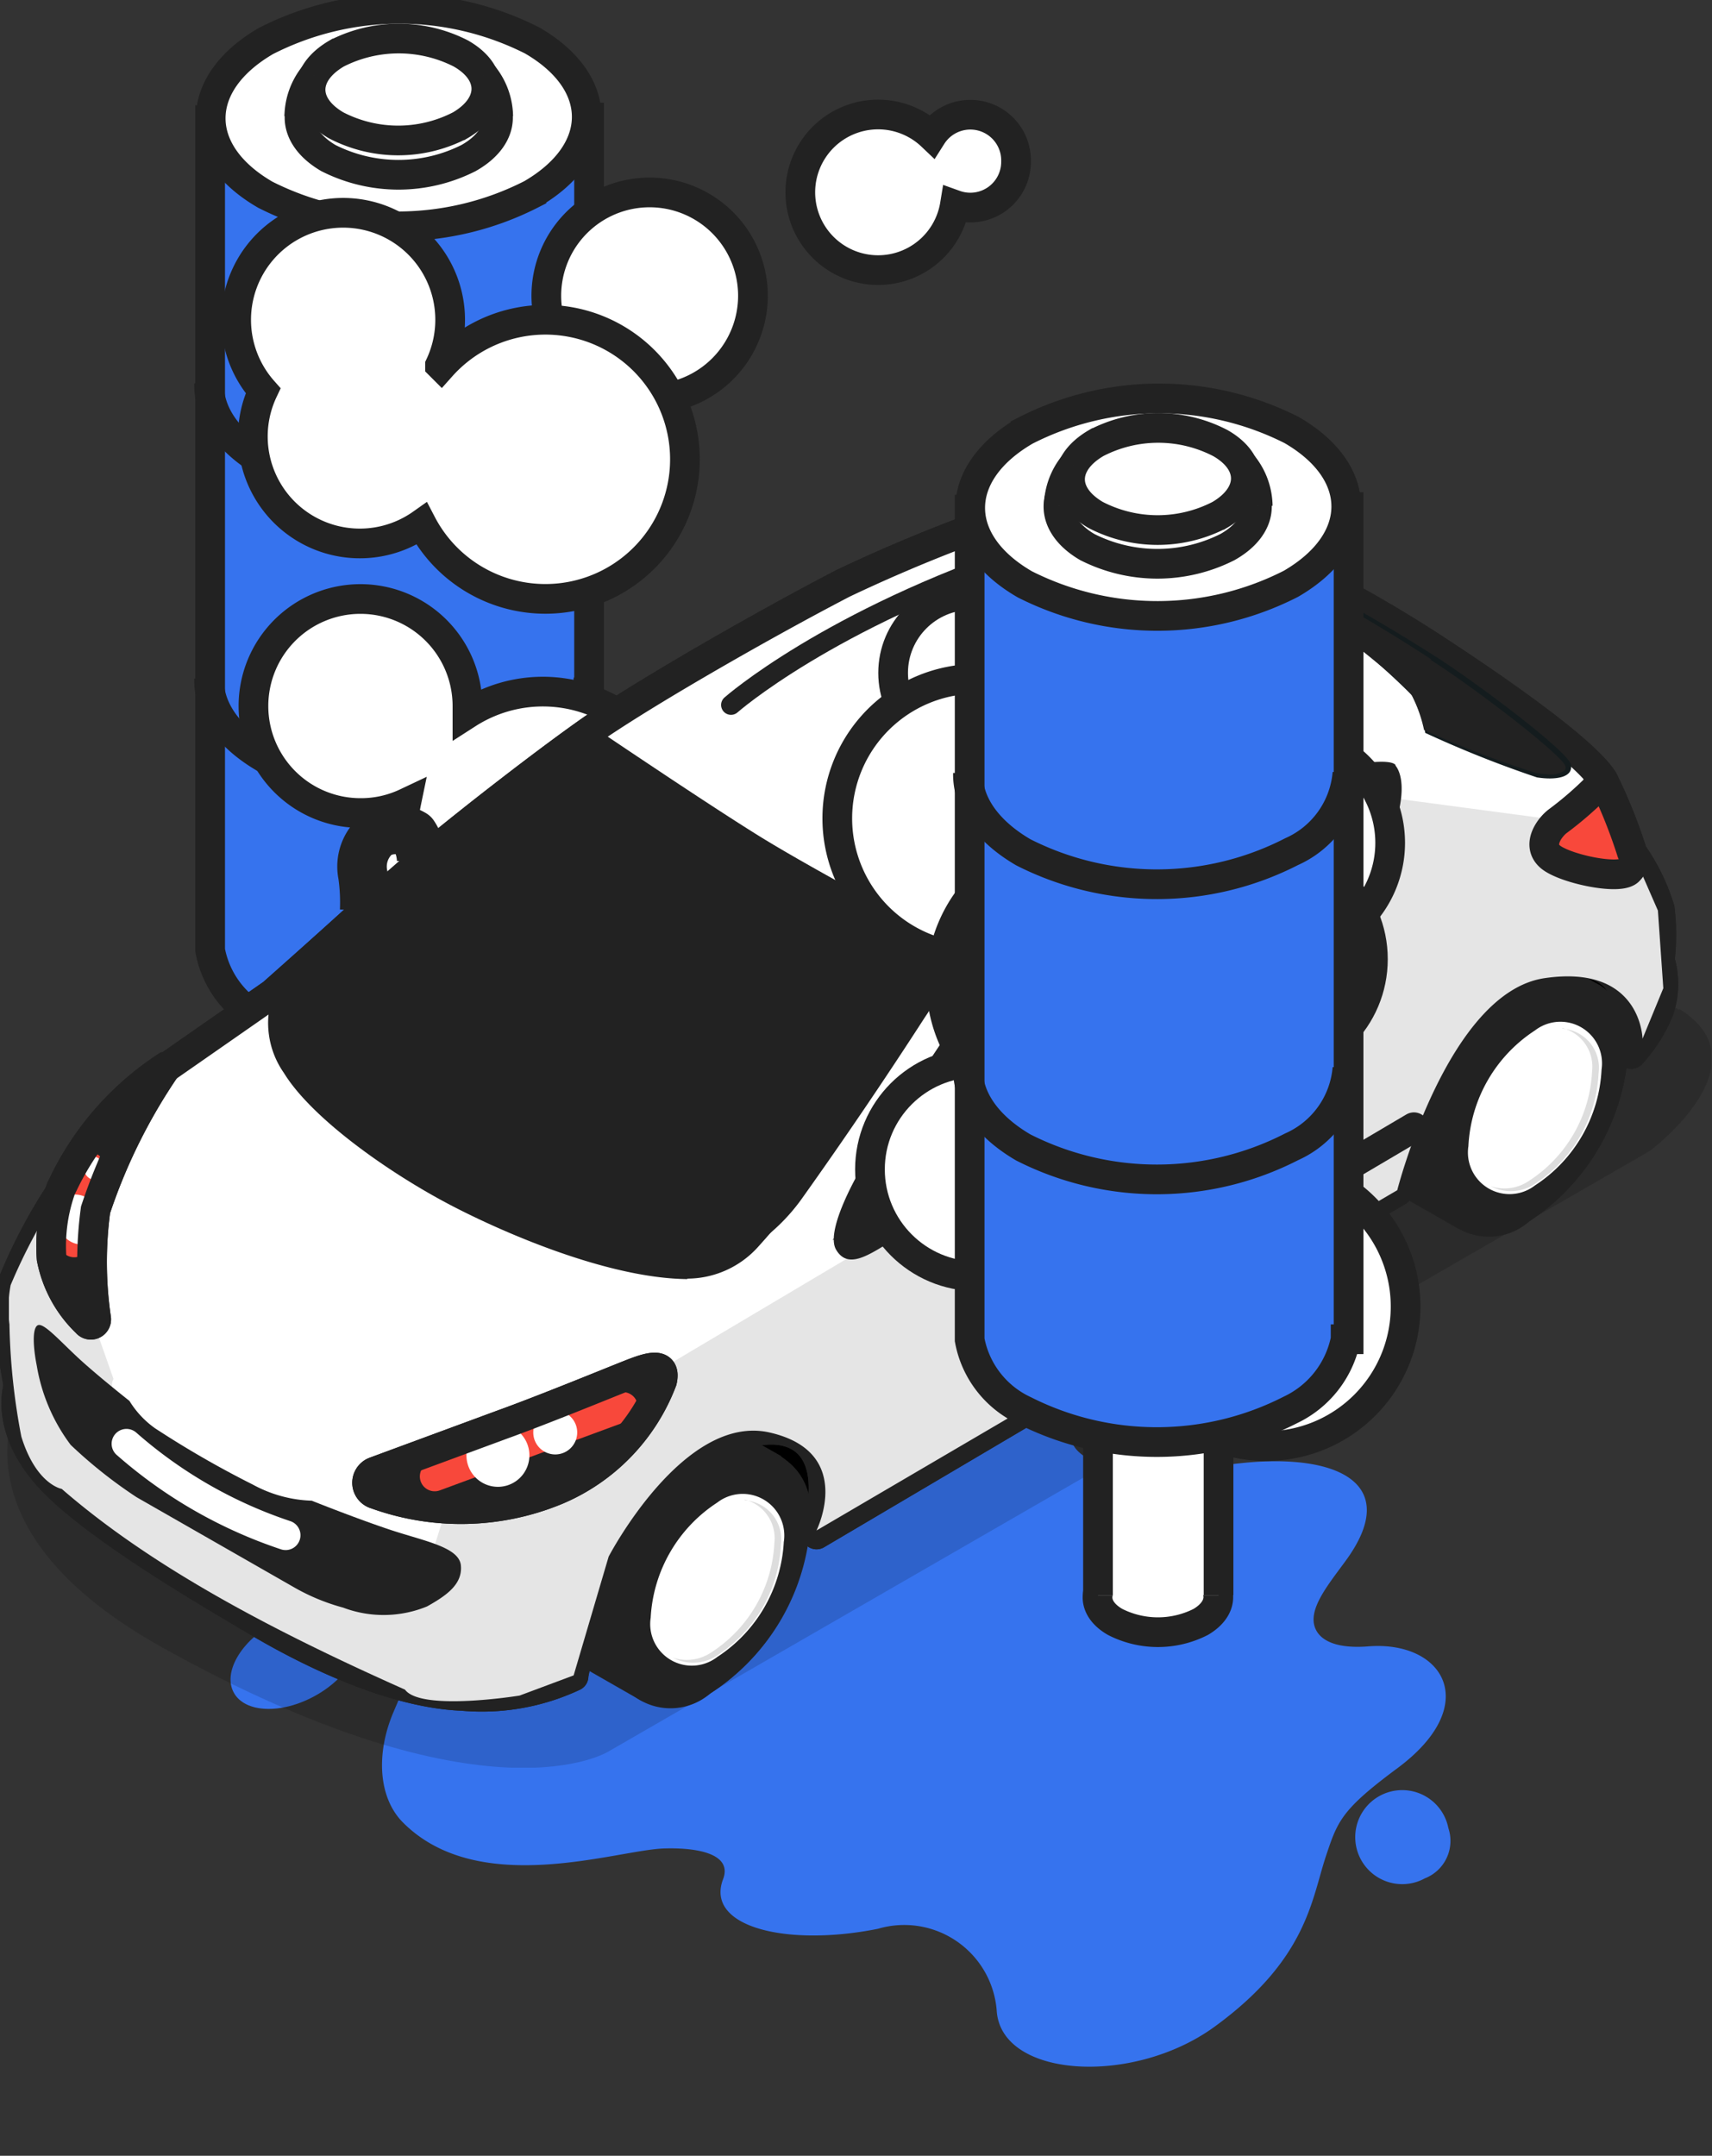 <svg xmlns="http://www.w3.org/2000/svg" xmlns:xlink="http://www.w3.org/1999/xlink" width="72" height="90.652" viewBox="0 0 72 90.652">
  <rect x="0" y="0" width="72" height="90.652" fill="#333333" stroke="none"/>
  <defs>
    <style>
      .cls-1, .cls-10, .cls-11, .cls-12, .cls-17, .cls-18, .cls-24, .cls-25, .cls-26, .cls-27, .cls-28, .cls-29, .cls-30, .cls-31, .cls-32, .cls-33, .cls-34, .cls-35, .cls-36, .cls-37, .cls-38, .cls-6, .cls-7, .cls-8, .cls-9 {
        fill: none;
      }

      .cls-2 {
        fill: #3673ee;
      }

      .cls-13, .cls-19, .cls-3 {
        isolation: isolate;
      }

      .cls-4 {
        clip-path: url(#clip-path);
      }

      .cls-5 {
        fill: #fff;
      }

      .cls-10, .cls-11, .cls-12, .cls-17, .cls-18, .cls-24, .cls-25, .cls-26, .cls-28, .cls-30, .cls-31, .cls-32, .cls-33, .cls-34, .cls-35, .cls-36, .cls-37, .cls-38, .cls-6, .cls-7, .cls-8, .cls-9 {
        stroke: #222;
      }

      .cls-10, .cls-11, .cls-12, .cls-25, .cls-26, .cls-32, .cls-33, .cls-34, .cls-35, .cls-36, .cls-37, .cls-38, .cls-6, .cls-7, .cls-8, .cls-9 {
        stroke-miterlimit: 10;
      }

      .cls-6 {
        stroke-width: 1.249px;
      }

      .cls-17, .cls-27, .cls-28, .cls-7 {
        stroke-width: 1.249px;
      }

      .cls-8 {
        stroke-width: 1.249px;
      }

      .cls-9 {
        stroke-width: 1.249px;
      }

      .cls-10 {
        stroke-width: 1.249px;
      }

      .cls-11 {
        stroke-width: 1.249px;
      }

      .cls-12 {
        stroke-width: 1.249px;
      }

      .cls-13 {
        opacity: 0.15;
      }

      .cls-13, .cls-19 {
        mix-blend-mode: multiply;
      }

      .cls-14 {
        clip-path: url(#clip-path-3);
      }

      .cls-15 {
        fill: #222;
      }

      .cls-16 {
        fill: #ddd;
      }

      .cls-17, .cls-18, .cls-24, .cls-27, .cls-28, .cls-29, .cls-30, .cls-31 {
        stroke-linejoin: round;
      }

      .cls-18 {
        stroke-width: 2.082px;
      }

      .cls-20 {
        clip-path: url(#clip-path-4);
      }

      .cls-21 {
        fill: #e5e5e5;
      }

      .cls-22 {
        fill: #141c1e;
      }

      .cls-23 {
        fill: #f8483b;
      }

      .cls-24, .cls-36 {
        stroke-width: 1.249px;
      }

      .cls-25 {
        stroke-width: 1.249px;
      }

      .cls-26 {
        stroke-width: 1.249px;
      }

      .cls-27 {
        stroke: #f8483b;
      }

      .cls-27, .cls-28, .cls-29, .cls-30, .cls-31 {
        stroke-linecap: round;
      }

      .cls-29 {
        stroke: #fff;
        stroke-width: 1.249px;
      }

      .cls-30 {
        stroke-width: 0.833px;
      }

      .cls-31 {
        stroke-width: 0.833px;
      }

      .cls-32 {
        stroke-width: 1.249px;
      }

      .cls-33 {
        stroke-width: 1.249px;
      }

      .cls-34 {
        stroke-width: 1.249px;
      }

      .cls-35 {
        stroke-width: 1.249px;
      }

      .cls-37 {
        stroke-width: 1.249px;
      }

      .cls-38 {
        stroke-width: 1.249px;
      }
    </style>
    <clipPath id="clip-path">
      <rect id="사각형_96440" data-name="사각형 96440" class="cls-1" width="72" height="74.333"/>
    </clipPath>
    <clipPath id="clip-path-3">
      <rect id="사각형_96437" data-name="사각형 96437" class="cls-1" width="71.676" height="44.574"/>
    </clipPath>
    <clipPath id="clip-path-4">
      <rect id="사각형_96438" data-name="사각형 96438" class="cls-1" width="69.578" height="38.013"/>
    </clipPath>
  </defs>
  <g id="그룹_335946" data-name="그룹 335946" transform="translate(-54 -629)">
    <g id="그룹_303225" data-name="그룹 303225" transform="translate(-88.621 317.424) rotate(20)">
      <path id="패스_627160" data-name="패스 627160" class="cls-2" d="M278.017,701.219c-.731-.641-2.184-.179-3.247,1.033s-1.331,2.713-.6,3.354,2.185.179,3.247-1.033S278.747,701.859,278.017,701.219Z" transform="translate(0 -398.076)"/>
      <path id="패스_627161" data-name="패스 627161" class="cls-2" d="M352.592,289.382c-1.154.527-1.944.489-2.347.057-.586-.627-.137-1.877.221-3.107,1.133-3.894-1.888-4.146-5.543-2.357-2.152,1.053-4.286,2.4-6.227,1.993-2.17-.45.043-3.273-1.7-4.838-1.162-1.044-5-1.443-9.435,4.356a37.23,37.23,0,0,1-2.482,3.014c-1.1,1.169-2.361,1.093-2.575-.339-.113-.756-.783-1.372-2.769-.869a13.3,13.3,0,0,0-5.974,4.121c-4.27,4.658-5.506,10.384-.91,9.906,2.361-.245,2.353,1.308,2.163,4.655-.11,1.944.648,3.633,1.955,4.249,4.11,1.934,8.861-2,10.711-2.731,1.459-.578,2.778-.7,2.762.368-.032,2.166,3.512,1.76,6.838-.268a3.9,3.9,0,0,1,5.865,1.525c1.135,2.608,6.468,1.032,8.842-2.494,2.695-4,2-6.43,1.948-8.349-.041-1.547-.062-2.041,1.557-4.492C357.962,290.048,355.487,288.061,352.592,289.382Z" transform="translate(-34.254)"/>
      <path id="패스_627162" data-name="패스 627162" class="cls-2" d="M1170.222,556.144a1.977,1.977,0,1,0-.207,2.324A1.691,1.691,0,0,0,1170.222,556.144Z" transform="translate(-846.105 -260.733)"/>
    </g>
    <g id="아트웍_1" data-name="아트웍 1" class="cls-3" transform="translate(54 629)">
      <g id="Layer_1" data-name="Layer 1">
        <g id="그룹_99701" data-name="그룹 99701" class="cls-4">
          <g id="그룹_99700" data-name="그룹 99700" class="cls-4">
            <path id="패스_297757" data-name="패스 297757" class="cls-5" d="M61.274,197.907c1,.574.974,1.5,0,2.073a3.971,3.971,0,0,1-3.6,0c-1-.574-.974-1.5,0-2.073a3.971,3.971,0,0,1,3.6,0" transform="translate(-42.718 -148.159)"/>
            <path id="패스_297758" data-name="패스 297758" class="cls-6" d="M61.274,197.907c1,.574.974,1.5,0,2.073a3.971,3.971,0,0,1-3.6,0c-1-.574-.974-1.5,0-2.073A3.971,3.971,0,0,1,61.274,197.907Z" transform="translate(-42.718 -148.159)"/>
            <path id="패스_297759" data-name="패스 297759" class="cls-5" d="M57,177.641V169.2h5.07v8.441" transform="translate(-42.765 -126.944)"/>
            <path id="패스_297760" data-name="패스 297760" class="cls-7" d="M57,177.641V169.2h5.07v8.441" transform="translate(-42.765 -126.944)"/>
            <path id="패스_297761" data-name="패스 297761" class="cls-2" d="M51.333,19.8V54.789h-.125a4.134,4.134,0,0,1-2.323,2.972,12.354,12.354,0,0,1-11.188.025,4.093,4.093,0,0,1-2.3-2.972V19.9Z" transform="translate(-26.559 -14.855)"/>
            <path id="패스_297762" data-name="패스 297762" class="cls-7" d="M51.333,19.8V54.789h-.125a4.134,4.134,0,0,1-2.323,2.972,12.354,12.354,0,0,1-11.188.025,4.093,4.093,0,0,1-2.3-2.972V19.9Z" transform="translate(-26.559 -14.855)"/>
            <path id="패스_297763" data-name="패스 297763" class="cls-5" d="M35.5,159.375h0v0" transform="translate(-26.634 -119.441)"/>
            <path id="패스_297764" data-name="패스 297764" class="cls-8" d="M35.5,159.375h0v0Z" transform="translate(-26.634 -119.441)"/>
            <path id="패스_297765" data-name="패스 297765" class="cls-5" d="M49,2.814c3.072,1.773,3.072,4.67-.025,6.468a12.354,12.354,0,0,1-11.188.025c-3.072-1.773-3.072-4.67.025-6.468A12.354,12.354,0,0,1,49,2.814" transform="translate(-26.625 -1.116)"/>
            <path id="패스_297766" data-name="패스 297766" class="cls-9" d="M49,2.814c3.072,1.773,3.072,4.67-.025,6.468a12.354,12.354,0,0,1-11.188.025c-3.072-1.773-3.072-4.67.025-6.468A12.354,12.354,0,0,1,49,2.814Z" transform="translate(-26.625 -1.116)"/>
            <path id="패스_297767" data-name="패스 297767" class="cls-5" d="M57.571,10.89c1.623.949,1.623,2.472-.025,3.4a6.533,6.533,0,0,1-5.894,0c-1.623-.949-1.623-2.472.025-3.4a6.533,6.533,0,0,1,5.894,0" transform="translate(-37.841 -7.643)"/>
            <path id="패스_297768" data-name="패스 297768" class="cls-10" d="M57.571,10.89c1.623.949,1.623,2.472-.025,3.4a6.533,6.533,0,0,1-5.894,0c-1.623-.949-1.623-2.472.025-3.4A6.533,6.533,0,0,1,57.571,10.89Z" transform="translate(-37.841 -7.643)"/>
            <path id="패스_297769" data-name="패스 297769" class="cls-5" d="M58.618,7.115c1.448.824,1.424,2.173-.025,3.022a5.666,5.666,0,0,1-5.22,0c-1.448-.849-1.424-2.173.025-3.022a5.741,5.741,0,0,1,5.22,0" transform="translate(-39.238 -4.867)"/>
            <path id="패스_297770" data-name="패스 297770" class="cls-9" d="M58.618,7.115c1.448.824,1.424,2.173-.025,3.022a5.666,5.666,0,0,1-5.22,0c-1.448-.849-1.424-2.173.025-3.022A5.741,5.741,0,0,1,58.618,7.115Z" transform="translate(-39.238 -4.867)"/>
            <path id="패스_297771" data-name="패스 297771" class="cls-5" d="M51.024,12.7a2.805,2.805,0,0,0-.624,1.723" transform="translate(-37.813 -9.528)"/>
            <path id="패스_297772" data-name="패스 297772" class="cls-11" d="M51.024,12.7a2.805,2.805,0,0,0-.624,1.723" transform="translate(-37.813 -9.528)"/>
            <path id="패스_297773" data-name="패스 297773" class="cls-5" d="M81.4,12.7a2.805,2.805,0,0,1,.624,1.723" transform="translate(-61.071 -9.528)"/>
            <path id="패스_297774" data-name="패스 297774" class="cls-11" d="M81.4,12.7a2.805,2.805,0,0,1,.624,1.723" transform="translate(-61.071 -9.528)"/>
            <path id="패스_297775" data-name="패스 297775" class="cls-9" d="M35.2,64.6c-.025,1.2.749,2.4,2.323,3.322A12.409,12.409,0,0,0,48.809,67.9a3.974,3.974,0,0,0,2.348-3.3" transform="translate(-26.407 -48.467)"/>
            <path id="패스_297776" data-name="패스 297776" class="cls-10" d="M35.2,114.3c-.025,1.2.749,2.4,2.323,3.322a12.409,12.409,0,0,0,11.288-.025,3.974,3.974,0,0,0,2.348-3.3" transform="translate(-26.407 -85.755)"/>
            <path id="패스_297777" data-name="패스 297777" class="cls-5" d="M143.843,21.266a1.923,1.923,0,0,1-2.572,1.823,3.272,3.272,0,1,1-.974-2.9,1.923,1.923,0,0,1,3.546,1.074" transform="translate(-101.112 -14.473)"/>
            <path id="패스_297778" data-name="패스 297778" class="cls-9" d="M143.843,21.266a1.923,1.923,0,0,1-2.572,1.823,3.272,3.272,0,1,1-.974-2.9,1.923,1.923,0,0,1,3.546,1.074Z" transform="translate(-101.112 -14.473)"/>
            <path id="패스_297779" data-name="패스 297779" class="cls-5" d="M92,36.745A4.345,4.345,0,1,0,96.345,32.4,4.345,4.345,0,0,0,92,36.745" transform="translate(-69.024 -24.308)"/>
            <path id="패스_297780" data-name="패스 297780" class="cls-12" d="M92,36.745A4.345,4.345,0,1,0,96.345,32.4,4.345,4.345,0,0,0,92,36.745Z" transform="translate(-69.024 -24.308)"/>
            <path id="패스_297781" data-name="패스 297781" class="cls-5" d="M60.731,110.665a5.869,5.869,0,0,1-11.738,0,6.019,6.019,0,0,1,.125-1.2,4.445,4.445,0,0,1-1.923.425,4.5,4.5,0,1,1,4.5-4.5v.325a5.869,5.869,0,0,1,9.041,4.945" transform="translate(-32.036 -75.701)"/>
            <path id="패스_297782" data-name="패스 297782" class="cls-12" d="M60.731,110.665a5.869,5.869,0,0,1-11.738,0,6.019,6.019,0,0,1,.125-1.2,4.445,4.445,0,0,1-1.923.425,4.5,4.5,0,1,1,4.5-4.5v.325a5.869,5.869,0,0,1,9.041,4.945Z" transform="translate(-32.036 -75.701)"/>
            <path id="패스_297783" data-name="패스 297783" class="cls-5" d="M40.917,43.354a4.5,4.5,0,0,0,6.668,5.594,5.869,5.869,0,1,0,.824-6.618l-.05-.05a4.5,4.5,0,1,0-7.442,1.074" transform="translate(-29.853 -26.921)"/>
            <path id="패스_297784" data-name="패스 297784" class="cls-7" d="M40.917,43.354a4.5,4.5,0,0,0,6.668,5.594,5.869,5.869,0,1,0,.824-6.618l-.05-.05a4.5,4.5,0,1,0-7.442,1.074Z" transform="translate(-29.853 -26.921)"/>
            <g id="그룹_99697" data-name="그룹 99697" class="cls-13" transform="translate(0.3 29.769)">
              <g id="그룹_99696" data-name="그룹 99696" class="cls-14">
                <path id="패스_297785" data-name="패스 297785" d="M71.519,131.887c-6.993-4.3-21.977-12.687-21.977-12.687L1.991,147.6s-3.846,5.719,5.669,11.064c13.811,7.717,18.88,4.4,18.88,4.4L70.3,137.831s4.945-3.671,1.249-5.969" transform="translate(-1.217 -119.2)"/>
              </g>
            </g>
            <path id="패스_297786" data-name="패스 297786" d="M126.42,243.346l-.949.974-.749.449L121.5,239.7l4.321.05Z" transform="translate(-91.157 -179.837)"/>
            <path id="패스_297787" data-name="패스 297787" class="cls-15" d="M100.614,238.979l-3.172-1.8a2.936,2.936,0,0,0-2.947.3,9.265,9.265,0,0,0-4.2,7.242,2.938,2.938,0,0,0,1.249,2.722l3.147,1.8a3,3,0,0,0,2.947-.3,9.239,9.239,0,0,0,4.171-7.242,2.979,2.979,0,0,0-1.224-2.722" transform="translate(-67.748 -177.742)"/>
            <path id="패스_297788" data-name="패스 297788" class="cls-15" d="M111.291,247.1a9.2,9.2,0,0,1-4.2,7.242,2.559,2.559,0,0,1-4.2-2.422,9.239,9.239,0,0,1,4.171-7.242,2.542,2.542,0,0,1,4.171,2.422" transform="translate(-77.202 -183.144)"/>
            <path id="패스_297789" data-name="패스 297789" class="cls-15" d="M112.642,248.552a8.57,8.57,0,0,1-3.871,6.718,2.69,2.69,0,0,1-2.722.275,2.738,2.738,0,0,1-1.149-2.522,8.57,8.57,0,0,1,3.871-6.718,2.69,2.69,0,0,1,2.722-.275,2.738,2.738,0,0,1,1.149,2.522" transform="translate(-78.702 -184.394)"/>
            <path id="패스_297790" data-name="패스 297790" class="cls-5" d="M115.19,253.608a6.169,6.169,0,0,1-2.8,4.87,1.75,1.75,0,0,1-2.8-1.648,6.169,6.169,0,0,1,2.8-4.845,1.75,1.75,0,0,1,2.8,1.648" transform="translate(-82.225 -188.8)"/>
            <path id="패스_297791" data-name="패스 297791" class="cls-5" d="M115.543,254.459a5.869,5.869,0,0,1-2.672,4.645,1.669,1.669,0,0,1-2.672-1.548,5.869,5.869,0,0,1,2.672-4.645,1.669,1.669,0,0,1,2.672,1.548" transform="translate(-82.678 -189.502)"/>
            <path id="패스_297792" data-name="패스 297792" class="cls-16" d="M116.322,252.5a1.678,1.678,0,0,1,1.249,1.823,5.819,5.819,0,0,1-2.647,4.6,1.848,1.848,0,0,1-1.623.225,1.821,1.821,0,0,0,1.873-.1,5.869,5.869,0,0,0,2.672-4.645,1.65,1.65,0,0,0-1.523-1.873" transform="translate(-85.004 -189.441)"/>
            <path id="패스_297793" data-name="패스 297793" class="cls-17" d="M16.511,100.768c-1.5,1.374-3.9,3.5-3.9,3.5l-4.52,3.147a12.051,12.051,0,0,0-4.445,5.27,22.311,22.311,0,0,0-2.023,3.9c-.325,1.224.325,4.1.3,4.2s-.574,1.873,1.448,3.971,6.893,4.895,8.566,5.894,5.444,3.022,8.666,3.147a9.087,9.087,0,0,0,4.67-.824v-.05c.624-3.147,1.923-7.392,6.019-9.64,2.747-1.523,5.394-.549,4.2,3.6v.125l24.45-14.435c.524-3,2.872-7.292,5.544-8.841s4.6-.624,4.271,3.072a6.193,6.193,0,0,0,1.149-1.8,3.4,3.4,0,0,0,.05-2.148,9.064,9.064,0,0,0,0-2.148,8.244,8.244,0,0,0-1.149-2.348A21.935,21.935,0,0,0,68.582,95.3c-.5-.824-2.522-2.522-6.768-5.319a54.953,54.953,0,0,0-10.339-5.369,13.012,13.012,0,0,0-2.872-.6,6.488,6.488,0,0,0-2.123-.724,2.073,2.073,0,0,0-1.3.35,67.426,67.426,0,0,0-8.566,3.371c-3.272,1.7-8.067,4.445-10.414,6.044-1.773,1.224-5.245,3.9-7.292,5.619h0Z" transform="translate(-1.152 -62.482)"/>
            <path id="패스_297794" data-name="패스 297794" d="M264.02,163.871l-.924.974-.749.425L259.1,160.2l4.345.075Z" transform="translate(-194.392 -120.192)"/>
            <path id="패스_297795" data-name="패스 297795" class="cls-15" d="M238.289,159.579l-3.147-1.8a2.936,2.936,0,0,0-2.947.3,9.265,9.265,0,0,0-4.2,7.242,2.938,2.938,0,0,0,1.249,2.722l3.147,1.8a3,3,0,0,0,2.947-.3,9.265,9.265,0,0,0,4.2-7.242,2.979,2.979,0,0,0-1.224-2.722" transform="translate(-171.059 -118.172)"/>
            <path id="패스_297796" data-name="패스 297796" class="cls-15" d="M249.066,167.7a9.239,9.239,0,0,1-4.171,7.242,2.559,2.559,0,0,1-4.2-2.423,9.239,9.239,0,0,1,4.171-7.242,2.541,2.541,0,0,1,4.171,2.422" transform="translate(-180.587 -123.574)"/>
            <path id="패스_297797" data-name="패스 297797" class="cls-15" d="M250.342,169.152a8.57,8.57,0,0,1-3.871,6.718,2.69,2.69,0,0,1-2.722.275,2.738,2.738,0,0,1-1.149-2.522,8.57,8.57,0,0,1,3.871-6.718,2.69,2.69,0,0,1,2.722-.275,2.738,2.738,0,0,1,1.149,2.522" transform="translate(-182.013 -124.823)"/>
            <path id="패스_297798" data-name="패스 297798" class="cls-5" d="M252.89,174.133a6.169,6.169,0,0,1-2.8,4.87,1.75,1.75,0,0,1-2.8-1.648,6.169,6.169,0,0,1,2.8-4.87,1.75,1.75,0,0,1,2.8,1.648" transform="translate(-185.535 -129.154)"/>
            <path id="패스_297799" data-name="패스 297799" class="cls-5" d="M253.143,174.959a5.869,5.869,0,0,1-2.672,4.645,1.669,1.669,0,0,1-2.672-1.548,5.869,5.869,0,0,1,2.672-4.645,1.669,1.669,0,0,1,2.672,1.548" transform="translate(-185.913 -129.856)"/>
            <path id="패스_297800" data-name="패스 297800" class="cls-16" d="M254.022,173.1a1.678,1.678,0,0,1,1.249,1.823,5.819,5.819,0,0,1-2.647,4.6,1.823,1.823,0,0,1-1.623.225,1.821,1.821,0,0,0,1.873-.1A5.869,5.869,0,0,0,255.545,175a1.65,1.65,0,0,0-1.523-1.873" transform="translate(-188.315 -129.87)"/>
            <path id="패스_297801" data-name="패스 297801" class="cls-5" d="M63.5,140.944a2.1,2.1,0,0,0-.35-1.074,1.485,1.485,0,0,0-1.523,0,1.749,1.749,0,0,0-.6,1.7,8.192,8.192,0,0,1,.075,1.5" transform="translate(-45.766 -104.781)"/>
            <path id="패스_297802" data-name="패스 297802" class="cls-18" d="M63.5,140.944a2.1,2.1,0,0,0-.35-1.074,1.485,1.485,0,0,0-1.523,0,1.749,1.749,0,0,0-.6,1.7,8.192,8.192,0,0,1,.075,1.5" transform="translate(-45.766 -104.781)"/>
            <path id="패스_297803" data-name="패스 297803" class="cls-5" d="M16.511,100.768c-1.5,1.374-3.9,3.5-3.9,3.5l-4.52,3.147a12.051,12.051,0,0,0-4.445,5.27,22.311,22.311,0,0,0-2.023,3.9c-.325,1.224.325,4.1.3,4.2s-.574,1.873,1.448,3.971,6.893,4.895,8.566,5.894,5.444,3.022,8.666,3.147a9.087,9.087,0,0,0,4.67-.824v-.05c.624-3.147,1.923-7.392,6.019-9.64,2.747-1.523,5.394-.549,4.2,3.6v.125l24.45-14.435c.524-3,2.872-7.292,5.544-8.841s4.6-.624,4.271,3.072a6.193,6.193,0,0,0,1.149-1.8,3.4,3.4,0,0,0,.05-2.148,9.064,9.064,0,0,0,0-2.148,8.244,8.244,0,0,0-1.149-2.348A21.935,21.935,0,0,0,68.582,95.3c-.5-.824-2.522-2.522-6.768-5.319a54.953,54.953,0,0,0-10.339-5.369,13.012,13.012,0,0,0-2.872-.6,6.488,6.488,0,0,0-2.123-.724,2.073,2.073,0,0,0-1.3.35,67.426,67.426,0,0,0-8.566,3.371c-3.272,1.7-8.067,4.445-10.414,6.044-1.773,1.224-5.245,3.9-7.292,5.619h0Z" transform="translate(-1.152 -62.482)"/>
            <path id="패스_297804" data-name="패스 297804" class="cls-17" d="M16.511,100.768c-1.5,1.374-3.9,3.5-3.9,3.5l-4.52,3.147a12.051,12.051,0,0,0-4.445,5.27,22.311,22.311,0,0,0-2.023,3.9c-.325,1.224.325,4.1.3,4.2s-.574,1.873,1.448,3.971,6.893,4.895,8.566,5.894,5.444,3.022,8.666,3.147a9.087,9.087,0,0,0,4.67-.824v-.05c.624-3.147,1.923-7.392,6.019-9.64,2.747-1.523,5.394-.549,4.2,3.6v.125l24.45-14.435c.524-3,2.872-7.292,5.544-8.841s4.6-.624,4.271,3.072a6.193,6.193,0,0,0,1.149-1.8,3.4,3.4,0,0,0,.05-2.148,9.064,9.064,0,0,0,0-2.148,8.244,8.244,0,0,0-1.149-2.348A21.935,21.935,0,0,0,68.582,95.3c-.5-.824-2.522-2.522-6.768-5.319a54.953,54.953,0,0,0-10.339-5.369,13.012,13.012,0,0,0-2.872-.6,6.488,6.488,0,0,0-2.123-.724,2.073,2.073,0,0,0-1.3.35,67.426,67.426,0,0,0-8.566,3.371c-3.272,1.7-8.067,4.445-10.414,6.044-1.773,1.224-5.245,3.9-7.292,5.619h0Z" transform="translate(-1.152 -62.482)"/>
            <g id="그룹_99699" data-name="그룹 99699" class="cls-19" transform="translate(0.375 33.54)">
              <g id="그룹_99698" data-name="그룹 99698" class="cls-20">
                <path id="패스_297805" data-name="패스 297805" class="cls-21" d="M71.027,142.467l-.874,2.123s-.05-3.147-4.121-2.547-6.194,8.916-6.194,8.916l-24.425,14.31s1.648-3.3-1.973-4.121-6.768,5.22-6.768,5.22L25.2,171.362l-2.273.849s-4.146.674-4.82-.25h0c-5.494-2.447-10.614-5.12-14.435-8.441,0,0-1.074-.175-1.7-2.2a27.579,27.579,0,0,1-.5-4.72,5.319,5.319,0,0,1,.05-1.648,23.79,23.79,0,0,1,2.048-3.846l.175-.4L5.2,157.052l.649,1.848c-.949,1.523,8.691,7.068,13.111,8.316.45-1.548.9-2.9.9-2.9a25.822,25.822,0,0,0,5.245-1c2.722-.849,3.871-4.895,3.871-4.895l7.917-4.7,1.948-1.149,3.421.475.7-.624-.475-2.123,9.915-6.843c6.219-3.771,7.392-8.966,7.392-8.966l7.118.949-.9,1.174,2.8,1.149,1.174-.425L70.8,139.2Z" transform="translate(-1.45 -134.45)"/>
              </g>
            </g>
            <path id="패스_297806" data-name="패스 297806" class="cls-15" d="M62.774,147.1a4.021,4.021,0,0,0,3-1.349c.45-.5.974-1.1,1.374-1.648.8-1.074,4.47-7.193,6.244-9.74a.924.924,0,0,0-.325-1.349c-1.773-.949-5.644-3.022-7.567-4.221-2.547-1.6-6.618-4.4-6.618-4.4s-6.518,4.82-8.516,6.568-4.995,4.146-4.995,4.146a3.668,3.668,0,0,0,.45,3.347c1.149,1.873,4.3,4.121,6.893,5.494,2.123,1.124,6.668,3.147,10.09,3.172" transform="translate(-33.879 -93.332)"/>
            <path id="패스_297807" data-name="패스 297807" class="cls-22" d="M204.963,96.316a46.669,46.669,0,0,0,4.7,1.873c.8.125,1.548,0,1.424-.549s-3.971-3.446-5.744-4.57a76.858,76.858,0,0,0-8.117-4.5A22.065,22.065,0,0,0,193.3,87.3s3.521,1.723,5.494,2.972a31.834,31.834,0,0,1,5.619,4.47,6.093,6.093,0,0,1,.549,1.548" transform="translate(-145.025 -65.498)"/>
            <path id="패스_297808" data-name="패스 297808" class="cls-23" d="M263.894,134.046l-.15-.225a21.933,21.933,0,0,0-1.224-3.047l-.125-.175a1.649,1.649,0,0,1-.175.549,14.755,14.755,0,0,1-1.6,1.374c-.325.25-.874.974-.325,1.473s2.847,1,3.3.624a1,1,0,0,0,.3-.6" transform="translate(-195.116 -97.984)"/>
            <path id="패스_297809" data-name="패스 297809" class="cls-24" d="M263.894,134.046l-.15-.225a21.933,21.933,0,0,0-1.224-3.047l-.125-.175a1.649,1.649,0,0,1-.175.549,14.755,14.755,0,0,1-1.6,1.374c-.325.25-.874.974-.325,1.473s2.847,1,3.3.624A1,1,0,0,0,263.894,134.046Z" transform="translate(-195.116 -97.984)"/>
            <path id="패스_297810" data-name="패스 297810" class="cls-15" d="M62.186,235.59a.5.5,0,0,1-.05-.949l5.344-1.973c1.8-.649,4.6-1.8,5.419-2.123s1.5-.524,1.324.275a8.114,8.114,0,0,1-4.445,4.6,10.583,10.583,0,0,1-7.617.175" transform="translate(-46.378 -172.755)"/>
            <path id="패스_297811" data-name="패스 297811" class="cls-25" d="M62.186,235.59a.5.5,0,0,1-.05-.949l5.344-1.973c1.8-.649,4.6-1.8,5.419-2.123s1.5-.524,1.324.275a8.114,8.114,0,0,1-4.445,4.6A10.516,10.516,0,0,1,62.186,235.59Z" transform="translate(-46.378 -172.755)"/>
            <path id="패스_297812" data-name="패스 297812" class="cls-15" d="M13.4,179.7h-.05a12.225,12.225,0,0,0-4.3,4.945l-.075.15h0a7.2,7.2,0,0,0-.4,2.947,5.064,5.064,0,0,0,1.473,2.7.225.225,0,0,0,.4-.175,16.43,16.43,0,0,1-.025-4.57A23.978,23.978,0,0,1,13.4,179.7" transform="translate(-6.405 -134.822)"/>
            <path id="패스_297813" data-name="패스 297813" class="cls-7" d="M13.4,179.7h-.05a12.225,12.225,0,0,0-4.3,4.945l-.075.15h0a7.2,7.2,0,0,0-.4,2.947,5.064,5.064,0,0,0,1.473,2.7.225.225,0,0,0,.4-.175,16.43,16.43,0,0,1-.025-4.57A23.978,23.978,0,0,1,13.4,179.7Z" transform="translate(-6.405 -134.822)"/>
            <path id="패스_297814" data-name="패스 297814" class="cls-15" d="M10.011,230.356a19.8,19.8,0,0,1-2.772-2.2,7.633,7.633,0,0,1-1.424-3.322c-.15-.749-.2-1.548.025-1.7s.849.549,1.648,1.3,2.223,1.873,2.223,1.873a3.921,3.921,0,0,0,1.074,1.149,41.269,41.269,0,0,0,4.121,2.373,5.506,5.506,0,0,0,2.472.674s1.873.749,3.3,1.224,2.9.724,2.972,1.5-.574,1.249-1.424,1.723A4.817,4.817,0,0,1,18.7,235a8.691,8.691,0,0,1-2.1-.874" transform="translate(-4.267 -167.397)"/>
            <path id="패스_297815" data-name="패스 297815" class="cls-15" d="M164.035,128.4c-.4-.5-4.895.475-7.592,1.773a47.542,47.542,0,0,0-7.667,4.92c-1.623,1.3-5.919,8.142-7.168,10.189,0,0-1.6,2.647-1.1,3.5s1.374.225,2.4-.4l.2-.125a.8.8,0,0,1,.025-.375,26.372,26.372,0,0,1,2.248-2.273,1.5,1.5,0,0,1,1.573.1l10.764-7.168s4.321-3.446,5.569-5.894,1.124-3.746.749-4.221" transform="translate(-105.346 -96.233)"/>
            <path id="패스_297816" data-name="패스 297816" class="cls-15" d="M156.849,156.161a1.485,1.485,0,0,1,1.374.025l9.215-6.119c-.35-1.548-1.3-5.794-2-7.767a49.983,49.983,0,0,0-5.095,3.521c-.924.749-2.847,3.5-4.645,6.219l.275,4.92a6.642,6.642,0,0,1,.849-.774" transform="translate(-116.815 -106.762)"/>
            <path id="패스_297817" data-name="패스 297817" class="cls-15" d="M143.661,189.794l.974-1.074-.35-4.62c-.749,1.149-1.449,2.273-2,3.2s-1.424,2.772-1.1,3.3a.549.549,0,0,0,.5.325,3.71,3.71,0,0,0,1.448-.649l.225-.125.3-.175v-.15" transform="translate(-105.875 -138.123)"/>
            <path id="패스_297818" data-name="패스 297818" class="cls-15" d="M209.266,129.075s-.075-.075-.45-.075a21.455,21.455,0,0,0-6.943,1.9l-.974.5c.425,1.2,1.573,4.6,2.373,7.317,1-.849,4.171-3.6,5.22-5.619s1.149-3.546.774-4.021" transform="translate(-150.727 -96.783)"/>
            <path id="패스_297819" data-name="패스 297819" class="cls-15" d="M205.963,93.669a71.906,71.906,0,0,0-8.067-4.545L194.3,87.9c.824.4,3.6,1.8,5.245,2.847s5.245,3.821,5.619,4.47a5.794,5.794,0,0,1,.5,1.424,41.053,41.053,0,0,0,4.745,1.823l.5.05a.949.949,0,0,0,.674-.175.175.175,0,0,0,.025-.175c-.125-.45-3.746-3.247-5.669-4.47" transform="translate(-145.775 -65.948)"/>
            <path id="패스_297820" data-name="패스 297820" class="cls-5" d="M148.769,197.347l3.022-1.374a.774.774,0,0,1,1.024.35l.325.624a2.023,2.023,0,0,1,.15,1.5c-.125.425-.4.724-.7.624l-1.124-.35a4.47,4.47,0,0,0-2.3-.125h-.025a.674.674,0,0,1-.35-1.274" transform="translate(-111.358 -146.974)"/>
            <path id="패스_297821" data-name="패스 297821" class="cls-26" d="M148.769,197.347l3.022-1.374a.774.774,0,0,1,1.024.35l.325.624a2.023,2.023,0,0,1,.15,1.5c-.125.425-.4.724-.7.624l-1.124-.35a4.47,4.47,0,0,0-2.3-.125h-.025a.674.674,0,0,1-.35-1.274Z" transform="translate(-111.358 -146.974)"/>
            <line id="선_37779" data-name="선 37779" class="cls-27" y1="2.922" x2="7.917" transform="translate(18.281 59.164)"/>
            <path id="패스_297822" data-name="패스 297822" class="cls-5" d="M91.648,238.424a.924.924,0,1,1-.924-.924.924.924,0,0,1,.924.924" transform="translate(-67.373 -178.187)"/>
            <path id="패스_297823" data-name="패스 297823" class="cls-5" d="M80.81,240.134a1.324,1.324,0,1,1-.937-.388,1.324,1.324,0,0,1,.937.388" transform="translate(-58.933 -179.871)"/>
            <line id="선_37780" data-name="선 37780" class="cls-27" y1="3.172" x2="0.649" transform="translate(3.122 49.074)"/>
            <path id="패스_297824" data-name="패스 297824" class="cls-5" d="M11.235,201.727a1.039,1.039,0,0,1-.275,1.4,1.013,1.013,0,0,1-1.3-.574,1.039,1.039,0,0,1,.275-1.4,1.013,1.013,0,0,1,1.3.574" transform="translate(-7.139 -150.855)"/>
            <path id="패스_297825" data-name="패스 297825" class="cls-5" d="M14.78,194.99a.474.474,0,0,1-.125.674.5.5,0,0,1-.624-.275.475.475,0,0,1,.125-.674.5.5,0,0,1,.624.275" transform="translate(-10.46 -146.066)"/>
            <path id="패스_297826" data-name="패스 297826" class="cls-7" d="M13.4,179.7h-.05a12.225,12.225,0,0,0-4.3,4.945l-.075.15h0a7.2,7.2,0,0,0-.4,2.947,5.064,5.064,0,0,0,1.473,2.7.225.225,0,0,0,.4-.175,16.43,16.43,0,0,1-.025-4.57A23.978,23.978,0,0,1,13.4,179.7Z" transform="translate(-6.405 -134.822)"/>
            <path id="패스_297827" data-name="패스 297827" class="cls-25" d="M62.186,235.59a.5.5,0,0,1-.05-.949l5.344-1.973c1.8-.649,4.6-1.8,5.419-2.123s1.5-.524,1.324.275a8.114,8.114,0,0,1-4.445,4.6A10.516,10.516,0,0,1,62.186,235.59Z" transform="translate(-46.378 -172.755)"/>
            <line id="선_37781" data-name="선 37781" class="cls-5" y1="8.766" x2="14.86" transform="translate(44.604 47.401)"/>
            <line id="선_37782" data-name="선 37782" class="cls-28" y1="8.766" x2="14.86" transform="translate(44.604 47.401)"/>
            <path id="패스_297828" data-name="패스 297828" class="cls-15" d="M65.232,145.727a53.02,53.02,0,0,1-10.364-4.62c-3.946-2.373-5.994-4.545-6.868-6.019a2.247,2.247,0,0,1,.225-.35c.025-.025,2.373-2.373,4.345-4.1s6.968-6.194,7.842-6.843c.674.45,4.8,3.247,7.093,4.7,1.923,1.2,5.769,3.272,7.567,4.221a.749.749,0,0,1,.275,1.1l-1,1.5q-2.5,3.871-5.17,7.617a7.343,7.343,0,0,1-3.946,2.8" transform="translate(-36.012 -92.882)"/>
            <path id="패스_297829" data-name="패스 297829" class="cls-28" d="M59.912,124.4c.674.45,4.62,3.122,6.943,4.57,1.923,1.2,5.769,3.272,7.567,4.221a.749.749,0,0,1,.275,1.1l-1,1.5q-2.5,3.871-5.17,7.617a7.342,7.342,0,0,1-3.971,2.772,53.02,53.02,0,0,1-10.364-4.62,21.058,21.058,0,0,1-7.093-6.343" transform="translate(-35.337 -93.332)"/>
            <path id="패스_297830" data-name="패스 297830" class="cls-29" d="M21.3,243.1a19.427,19.427,0,0,0,6.693,3.846" transform="translate(-15.981 -182.388)"/>
            <path id="패스_297831" data-name="패스 297831" class="cls-30" d="M166.1,128.218s4.071-3.6,12.512-6.418" transform="translate(-124.618 -91.382)"/>
            <path id="패스_297832" data-name="패스 297832" class="cls-31" d="M123.1,99.418s4.071-3.6,12.512-6.418" transform="translate(-92.357 -69.774)"/>
            <path id="패스_297833" data-name="패스 297833" class="cls-5" d="M156.943,103.472a3.272,3.272,0,1,1-3.272-3.272,3.272,3.272,0,0,1,3.272,3.272" transform="translate(-112.839 -75.176)"/>
            <circle id="타원_4410" data-name="타원 4410" class="cls-7" cx="3.272" cy="3.272" r="3.272" transform="translate(37.561 25.024)"/>
            <path id="패스_297834" data-name="패스 297834" class="cls-5" d="M152.738,120.169a5.869,5.869,0,1,1-5.869-5.869,5.869,5.869,0,0,1,5.869,5.869" transform="translate(-105.787 -85.755)"/>
            <path id="패스_297835" data-name="패스 297835" class="cls-12" d="M152.738,120.169a5.869,5.869,0,1,1-5.869-5.869A5.869,5.869,0,0,1,152.738,120.169Z" transform="translate(-105.787 -85.755)"/>
            <path id="패스_297836" data-name="패스 297836" class="cls-5" d="M201.438,202.369a5.869,5.869,0,1,1-5.869-5.869,5.869,5.869,0,0,1,5.869,5.869" transform="translate(-142.324 -147.426)"/>
            <path id="패스_297837" data-name="패스 297837" class="cls-12" d="M201.438,202.369a5.869,5.869,0,1,1-5.869-5.869A5.869,5.869,0,0,1,201.438,202.369Z" transform="translate(-142.324 -147.426)"/>
            <path id="패스_297838" data-name="패스 297838" class="cls-5" d="M170.238,147.769a5.869,5.869,0,1,1-5.869-5.869,5.869,5.869,0,0,1,5.869,5.869" transform="translate(-118.916 -106.462)"/>
            <path id="패스_297839" data-name="패스 297839" class="cls-9" d="M170.238,147.769a5.869,5.869,0,1,1-5.869-5.869A5.869,5.869,0,0,1,170.238,147.769Z" transform="translate(-118.916 -106.462)"/>
            <path id="패스_297840" data-name="패스 297840" class="cls-5" d="M155.491,183.4a4.5,4.5,0,1,1-4.5-4.5,4.5,4.5,0,0,1,4.5,4.5" transform="translate(-109.913 -134.221)"/>
            <circle id="타원_4411" data-name="타원 4411" class="cls-7" cx="4.495" cy="4.495" r="4.495" transform="translate(36.587 44.679)"/>
            <path id="패스_297841" data-name="패스 297841" class="cls-5" d="M207.091,128.4a4.5,4.5,0,1,1-4.5-4.5,4.5,4.5,0,0,1,4.5,4.5" transform="translate(-148.626 -92.957)"/>
            <path id="패스_297842" data-name="패스 297842" class="cls-9" d="M207.091,128.4a4.5,4.5,0,1,1-4.5-4.5A4.5,4.5,0,0,1,207.091,128.4Z" transform="translate(-148.626 -92.957)"/>
            <path id="패스_297843" data-name="패스 297843" class="cls-5" d="M204.291,148a4.5,4.5,0,1,1-4.5-4.5,4.5,4.5,0,0,1,4.5,4.5" transform="translate(-146.526 -107.662)"/>
            <circle id="타원_4412" data-name="타원 4412" class="cls-7" cx="4.495" cy="4.495" r="4.495" transform="translate(48.749 35.838)"/>
            <path id="패스_297844" data-name="패스 297844" class="cls-5" d="M189.174,263.507c1,.574.974,1.5,0,2.073a3.971,3.971,0,0,1-3.6,0c-1-.574-.974-1.5,0-2.073a3.971,3.971,0,0,1,3.6,0" transform="translate(-138.676 -197.376)"/>
            <path id="패스_297845" data-name="패스 297845" class="cls-32" d="M189.174,263.507c1,.574.974,1.5,0,2.073a3.971,3.971,0,0,1-3.6,0c-1-.574-.974-1.5,0-2.073a3.971,3.971,0,0,1,3.6,0Z" transform="translate(-138.676 -197.376)"/>
            <path id="패스_297846" data-name="패스 297846" class="cls-5" d="M184.9,243.241V234.8h5.07v8.441" transform="translate(-138.723 -176.161)"/>
            <path id="패스_297847" data-name="패스 297847" class="cls-33" d="M184.9,243.241V234.8h5.07v8.441" transform="translate(-138.723 -176.161)"/>
            <path id="패스_297848" data-name="패스 297848" class="cls-2" d="M179.233,85.4v34.989h-.125a4.2,4.2,0,0,1-2.323,2.972,12.354,12.354,0,0,1-11.188.025,4.093,4.093,0,0,1-2.3-2.972V85.5Z" transform="translate(-122.517 -64.072)"/>
            <path id="패스_297849" data-name="패스 297849" class="cls-12" d="M179.233,85.4v34.989h-.125a4.2,4.2,0,0,1-2.323,2.972,12.354,12.354,0,0,1-11.188.025,4.093,4.093,0,0,1-2.3-2.972V85.5Z" transform="translate(-122.517 -64.072)"/>
            <path id="패스_297850" data-name="패스 297850" class="cls-5" d="M163.3,224.975h0v0" transform="translate(-122.517 -168.658)"/>
            <path id="패스_297851" data-name="패스 297851" class="cls-34" d="M163.3,224.975h0v0Z" transform="translate(-122.517 -168.658)"/>
            <path id="패스_297852" data-name="패스 297852" class="cls-5" d="M176.9,68.414c3.072,1.773,3.072,4.67-.025,6.468a12.354,12.354,0,0,1-11.188.025c-3.072-1.773-3.072-4.67.025-6.468a12.354,12.354,0,0,1,11.188-.025" transform="translate(-122.583 -50.333)"/>
            <path id="패스_297853" data-name="패스 297853" class="cls-35" d="M176.9,68.414c3.072,1.773,3.072,4.67-.025,6.468a12.354,12.354,0,0,1-11.188.025c-3.072-1.773-3.072-4.67.025-6.468A12.354,12.354,0,0,1,176.9,68.414Z" transform="translate(-122.583 -50.333)"/>
            <path id="패스_297854" data-name="패스 297854" class="cls-5" d="M185.371,76.39c1.623.949,1.623,2.472-.025,3.4a6.533,6.533,0,0,1-5.894,0c-1.623-.949-1.623-2.472.025-3.4a6.533,6.533,0,0,1,5.894,0" transform="translate(-133.724 -56.785)"/>
            <path id="패스_297855" data-name="패스 297855" class="cls-12" d="M185.371,76.418c1.623.949,1.623,2.472-.025,3.4a6.533,6.533,0,0,1-5.894,0c-1.623-.949-1.623-2.472.025-3.4A6.612,6.612,0,0,1,185.371,76.418Z" transform="translate(-133.724 -56.813)"/>
            <path id="패스_297856" data-name="패스 297856" class="cls-5" d="M186.518,72.687c1.448.824,1.424,2.173-.025,3.022a5.666,5.666,0,0,1-5.22,0c-1.448-.849-1.424-2.173.025-3.022a5.666,5.666,0,0,1,5.22,0" transform="translate(-135.197 -54.056)"/>
            <path id="패스_297857" data-name="패스 297857" class="cls-36" d="M186.518,72.687c1.448.824,1.424,2.173-.025,3.022a5.666,5.666,0,0,1-5.22,0c-1.448-.849-1.424-2.173.025-3.022A5.666,5.666,0,0,1,186.518,72.687Z" transform="translate(-135.197 -54.056)"/>
            <path id="패스_297858" data-name="패스 297858" class="cls-5" d="M178.924,78.3a2.805,2.805,0,0,0-.624,1.723" transform="translate(-133.771 -58.745)"/>
            <path id="패스_297859" data-name="패스 297859" class="cls-37" d="M178.924,78.3a2.805,2.805,0,0,0-.624,1.723" transform="translate(-133.771 -58.745)"/>
            <path id="패스_297860" data-name="패스 297860" class="cls-5" d="M209.3,78.3a2.8,2.8,0,0,1,.624,1.723" transform="translate(-157.029 -58.745)"/>
            <path id="패스_297861" data-name="패스 297861" class="cls-38" d="M209.3,78.3a2.8,2.8,0,0,1,.624,1.723" transform="translate(-157.029 -58.745)"/>
            <path id="패스_297862" data-name="패스 297862" class="cls-10" d="M163,130.2c-.025,1.2.749,2.4,2.323,3.322a12.409,12.409,0,0,0,11.288-.025,3.974,3.974,0,0,0,2.348-3.3" transform="translate(-122.291 -97.684)"/>
            <path id="패스_297863" data-name="패스 297863" class="cls-10" d="M163,179.9c-.025,1.2.749,2.4,2.323,3.322a12.409,12.409,0,0,0,11.288-.025,3.974,3.974,0,0,0,2.348-3.3" transform="translate(-122.291 -134.972)"/>
          </g>
        </g>
      </g>
    </g>
  </g>
</svg>
